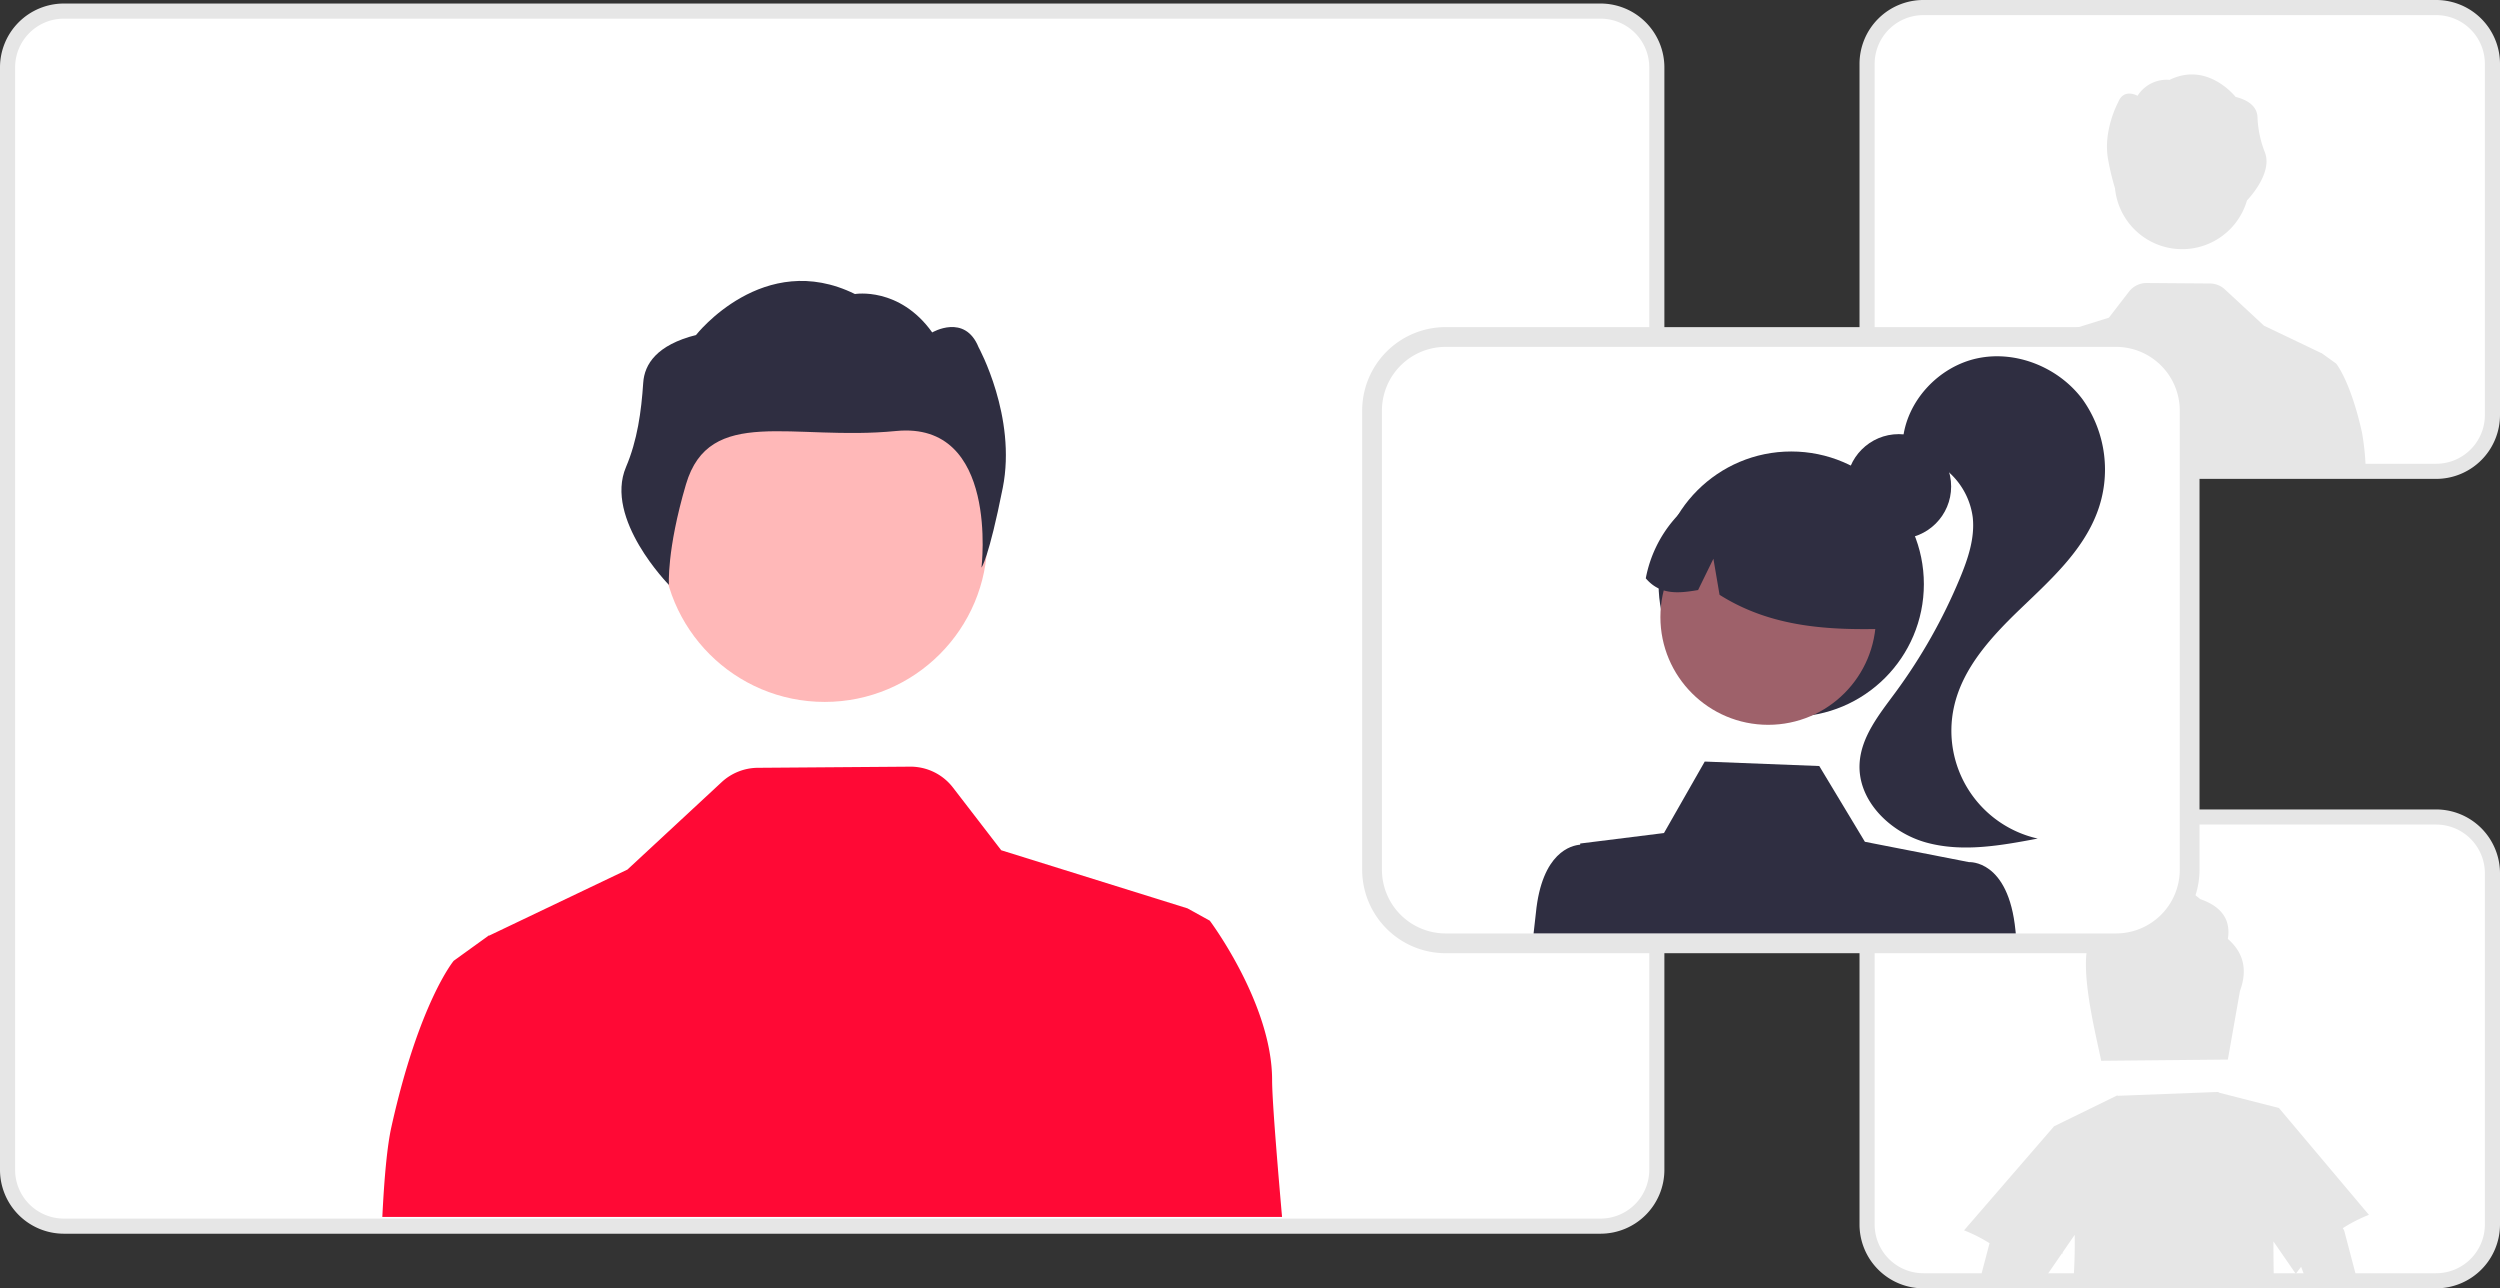
<svg xmlns="http://www.w3.org/2000/svg" width="519.759" height="267.85" viewBox="0 0 519.759 267.85">
  <rect x="0" y="0" width="519.759" height="267.85" fill="#333333" stroke="none"/>
  <g id="undraw_group_video_re_btu7" transform="translate(-5.318 -89.911)">
    <path id="Path_58726" data-name="Path 58726" d="M563.346,520.955H243.854a13.285,13.285,0,0,1-13.27-13.27V278.468a13.285,13.285,0,0,1,13.27-13.27H563.346a13.285,13.285,0,0,1,13.27,13.27V507.685A13.285,13.285,0,0,1,563.346,520.955ZM243.854,272.182a6.293,6.293,0,0,0-6.286,6.286V507.685a6.293,6.293,0,0,0,6.286,6.286H563.346a6.293,6.293,0,0,0,6.286-6.286V278.468a6.293,6.293,0,0,0-6.286-6.286Z" transform="translate(-225.266 -174.552)" fill="#e6e6e6"/>
    <path id="Path_58733" data-name="Path 58733" d="M564.534,519H245.042a10.139,10.139,0,0,1-10.127-10.127V279.656a10.139,10.139,0,0,1,10.127-10.127H564.534a10.139,10.139,0,0,1,10.127,10.127V508.873A10.139,10.139,0,0,1,564.534,519Z" transform="translate(-226.454 -175.74)" fill="#fff"/>
    <circle id="ab6171fa-7d69-4734-b81c-8dff60f9761b" cx="33.818" cy="33.818" r="33.818" transform="translate(142.952 168.207)" fill="#ffb8b8"/>
    <path id="bf427902-b9bf-4946-b5d7-5c1c7e04535e" d="M413.152,365.845c.256-3.883,2.824-7.857,10.983-9.934,0,0,14-17.906,33.032-8.516,0,0,9.225-1.587,16.066,7.984,0,0,6.782-4,9.643,3.09,0,0,7.954,14.462,5.026,29.213s-4.427,16.592-4.427,16.592,3.733-30.512-17.767-28.4-38.808-5.445-43.677,11.109c-4.043,13.745-3.534,20.884-3.534,20.884s-13.519-13.712-8.923-24.51C411.926,377.838,412.757,371.835,413.152,365.845Z" transform="translate(-274.106 -196.354)" fill="#2f2e41"/>
    <path id="Path_58734" data-name="Path 58734" d="M340.121,577.438H527.175c-1.25-14.268-2.067-24.884-2.067-28.474,0-15.833-12.956-33.111-12.956-33.111l-4.637-2.563-38.726-12.082-10.022-13.019a11.144,11.144,0,0,0-8.926-4.358l-31.659.237a11.178,11.178,0,0,0-7.508,2.975l-19.6,18.187-28.753,13.731-.049-.049-.3.223-4.267,3.073-2.745,1.983s-7.2,8.639-12.955,34.55C341.134,562.639,340.527,569.162,340.121,577.438Z" transform="translate(-255.315 -234.528)" fill="#ff0935"/>
    <path id="Path_58739" data-name="Path 58739" d="M883.218,595.652H776.6a13.285,13.285,0,0,1-13.27-13.27V509.36a13.285,13.285,0,0,1,13.27-13.27H883.218a13.285,13.285,0,0,1,13.27,13.27v73.023A13.285,13.285,0,0,1,883.218,595.652ZM776.6,503.074a6.293,6.293,0,0,0-6.286,6.286v73.023a6.293,6.293,0,0,0,6.286,6.286H883.218a6.293,6.293,0,0,0,6.286-6.286V509.36a6.293,6.293,0,0,0-6.286-6.286Z" transform="translate(-371.411 -237.891)" fill="#e6e6e6"/>
    <path id="Path_58740" data-name="Path 58740" d="M884.406,593.7H777.79a10.139,10.139,0,0,1-10.127-10.127V510.547A10.139,10.139,0,0,1,777.79,500.42H884.406a10.138,10.138,0,0,1,10.127,10.127V583.57A10.139,10.139,0,0,1,884.406,593.7Z" transform="translate(-372.599 -239.079)" fill="#fff"/>
    <path id="Path_58741" data-name="Path 58741" d="M857.7,528.849c.617-3.845-1.128-6.676-5.751-8.274-4.6-3.991-11.4-4.948-15.478,1.444a6.4,6.4,0,0,0-6.749,5.735c-3.748,4.356.414,20.345,1.647,26.437l6.579-.065L851.08,554l6.62-.065,2.523-14.285C861.756,535.493,861.131,531.851,857.7,528.849Z" transform="translate(-389.203 -243.737)" fill="#e6e6e6"/>
    <path id="Path_58742" data-name="Path 58742" d="M872.012,605.347a31.7,31.7,0,0,1,5.435-2.774L858.74,580.362,846.378,577.2q-.152-.085-.3-.175l-20.855.8-.089-.089-13.15,6.433-18.707,21.627a31.479,31.479,0,0,1,5.3,2.677l-1.931,7.341h13.385l3.561-5.176h.178c0-.089.008-.179.008-.268l2.5-3.634c.057,2.937-.024,5.962-.227,9.077h41.631c-.065-2.588-.081-5.159-.081-7.715l4.656,6.757c.349-.511.722-.99,1.1-1.476l.917,2.434h10.659l-2.555-9.718a2.275,2.275,0,0,0-.357-.747Z" transform="translate(-379.625 -260.093)" fill="#e6e6e6"/>
    <path id="Path_58743" data-name="Path 58743" d="M883.218,363.747H776.6a13.285,13.285,0,0,1-13.27-13.27V277.455a13.285,13.285,0,0,1,13.27-13.27H883.218a13.285,13.285,0,0,1,13.27,13.27v73.023A13.285,13.285,0,0,1,883.218,363.747ZM776.6,271.17a6.293,6.293,0,0,0-6.286,6.286v73.022a6.293,6.293,0,0,0,6.286,6.286H883.218a6.293,6.293,0,0,0,6.286-6.286V277.455a6.293,6.293,0,0,0-6.286-6.286Z" transform="translate(-371.411 -174.274)" fill="#e6e6e6"/>
    <path id="Path_58744" data-name="Path 58744" d="M884.406,361.792H777.79a10.139,10.139,0,0,1-10.127-10.127V278.643a10.139,10.139,0,0,1,10.127-10.127H884.406a10.139,10.139,0,0,1,10.127,10.127v73.023A10.139,10.139,0,0,1,884.406,361.792Z" transform="translate(-372.599 -175.462)" fill="#fff"/>
    <path id="Path_58745" data-name="Path 58745" d="M835.89,309.183a14.03,14.03,0,0,0,27.44,2.523c.455-.473,5.49-5.854,3.667-10.135a22.151,22.151,0,0,1-1.484-7.27c-.106-1.612-1.172-3.261-4.559-4.123,0,0-5.812-7.432-13.71-3.534a7.153,7.153,0,0,0-6.668,3.314s-2.815-1.66-4,1.282c0,0-3.3,6-2.086,12.124A52.745,52.745,0,0,0,835.89,309.183Z" transform="translate(-390.857 -180.125)" fill="#e6e6e6"/>
    <path id="Path_58746" data-name="Path 58746" d="M878.235,376.361c-2.388-10.754-5.377-14.34-5.377-14.34l-1.139-.823-1.771-1.275-.125-.093-.02.02-11.934-5.7-8.136-7.548a4.64,4.64,0,0,0-3.116-1.235l-13.139-.1a4.625,4.625,0,0,0-3.7,1.809l-4.16,5.4L809.541,357.5l-1.925,1.064s-5.377,7.171-5.377,13.743c0,1.49-.339,5.9-.858,11.818h77.634A52.953,52.953,0,0,0,878.235,376.361Z" transform="translate(-381.849 -196.518)" fill="#e6e6e6"/>
    <path id="Path_58747" data-name="Path 58747" d="M777.579,488.071H638.189a17.369,17.369,0,0,1-17.349-17.349v-95.47A17.369,17.369,0,0,1,638.189,357.9h139.39a17.369,17.369,0,0,1,17.349,17.349v95.47a17.369,17.369,0,0,1-17.349,17.349ZM638.189,367.034a8.227,8.227,0,0,0-8.218,8.218v95.47a8.227,8.227,0,0,0,8.218,8.218h139.39a8.227,8.227,0,0,0,8.218-8.218v-95.47a8.227,8.227,0,0,0-8.218-8.218Z" transform="translate(-332.322 -199.983)" fill="#e6e6e6"/>
    <path id="Path_58748" data-name="Path 58748" d="M779.13,363.564H639.742A13.262,13.262,0,0,0,626.5,376.808v95.47a13.255,13.255,0,0,0,13.244,13.236H779.13a13.255,13.255,0,0,0,13.244-13.236v-95.47a13.262,13.262,0,0,0-13.244-13.244Z" transform="translate(-333.874 -201.536)" fill="#fff"/>
    <circle id="Ellipse_1333" data-name="Ellipse 1333" cx="10.885" cy="10.885" r="10.885" transform="translate(389.198 180.168)" fill="#2f2e41"/>
    <circle id="Ellipse_1334" data-name="Ellipse 1334" cx="27.576" cy="27.576" r="27.576" transform="translate(350.145 183.777)" fill="#2f2e41"/>
    <circle id="Ellipse_1335" data-name="Ellipse 1335" cx="22.408" cy="22.408" r="22.408" transform="translate(350.522 195.788)" fill="#9e616a"/>
    <path id="Path_58749" data-name="Path 58749" d="M719.094,401.992a25.668,25.668,0,0,1,33.224,30.347c-11.768.317-23.954-.148-34.889-7.065l-1.277-7.495-3.185,6.506c-3.949.674-7.857,1.117-10.874-2.436A26.209,26.209,0,0,1,719.094,401.992Z" transform="translate(-354.611 -211.702)" fill="#2f2e41"/>
    <path id="Path_58750" data-name="Path 58750" d="M787.805,366.688c8.1-1.733,16.964,1.9,21.906,8.544a25.183,25.183,0,0,1,2.975,23.622c-3.021,7.889-9.544,13.809-15.642,19.654S784.8,430.88,782.974,439.126a22.98,22.98,0,0,0,17.4,27.4c-7.638,1.449-15.594,2.889-23.1.845s-14.362-8.685-13.931-16.448c.31-5.593,4.128-10.265,7.449-14.776a113.472,113.472,0,0,0,13.414-23.758c1.67-4.023,3.13-8.319,2.661-12.65a15.178,15.178,0,0,0-12.553-13l-2-2.811C772.978,375.677,779.708,368.421,787.805,366.688Z" transform="translate(-371.409 -202.275)" fill="#2f2e41"/>
    <path id="Path_58751" data-name="Path 58751" d="M770.135,517.49c-1.451-14.789-9.652-14.209-9.652-14.209l-21.654-4.231L729.345,483.3l-23.81-.929-8.476,14.862-17.416,2.177-.015.247c-1.727.131-7.953,1.495-9.2,14.2-.116,1.168-.276,2.6-.479,4.245H770.2C770.179,517.889,770.157,517.685,770.135,517.49Z" transform="translate(-345.794 -234.129)" fill="#2f2e41"/>
  </g>
</svg>
